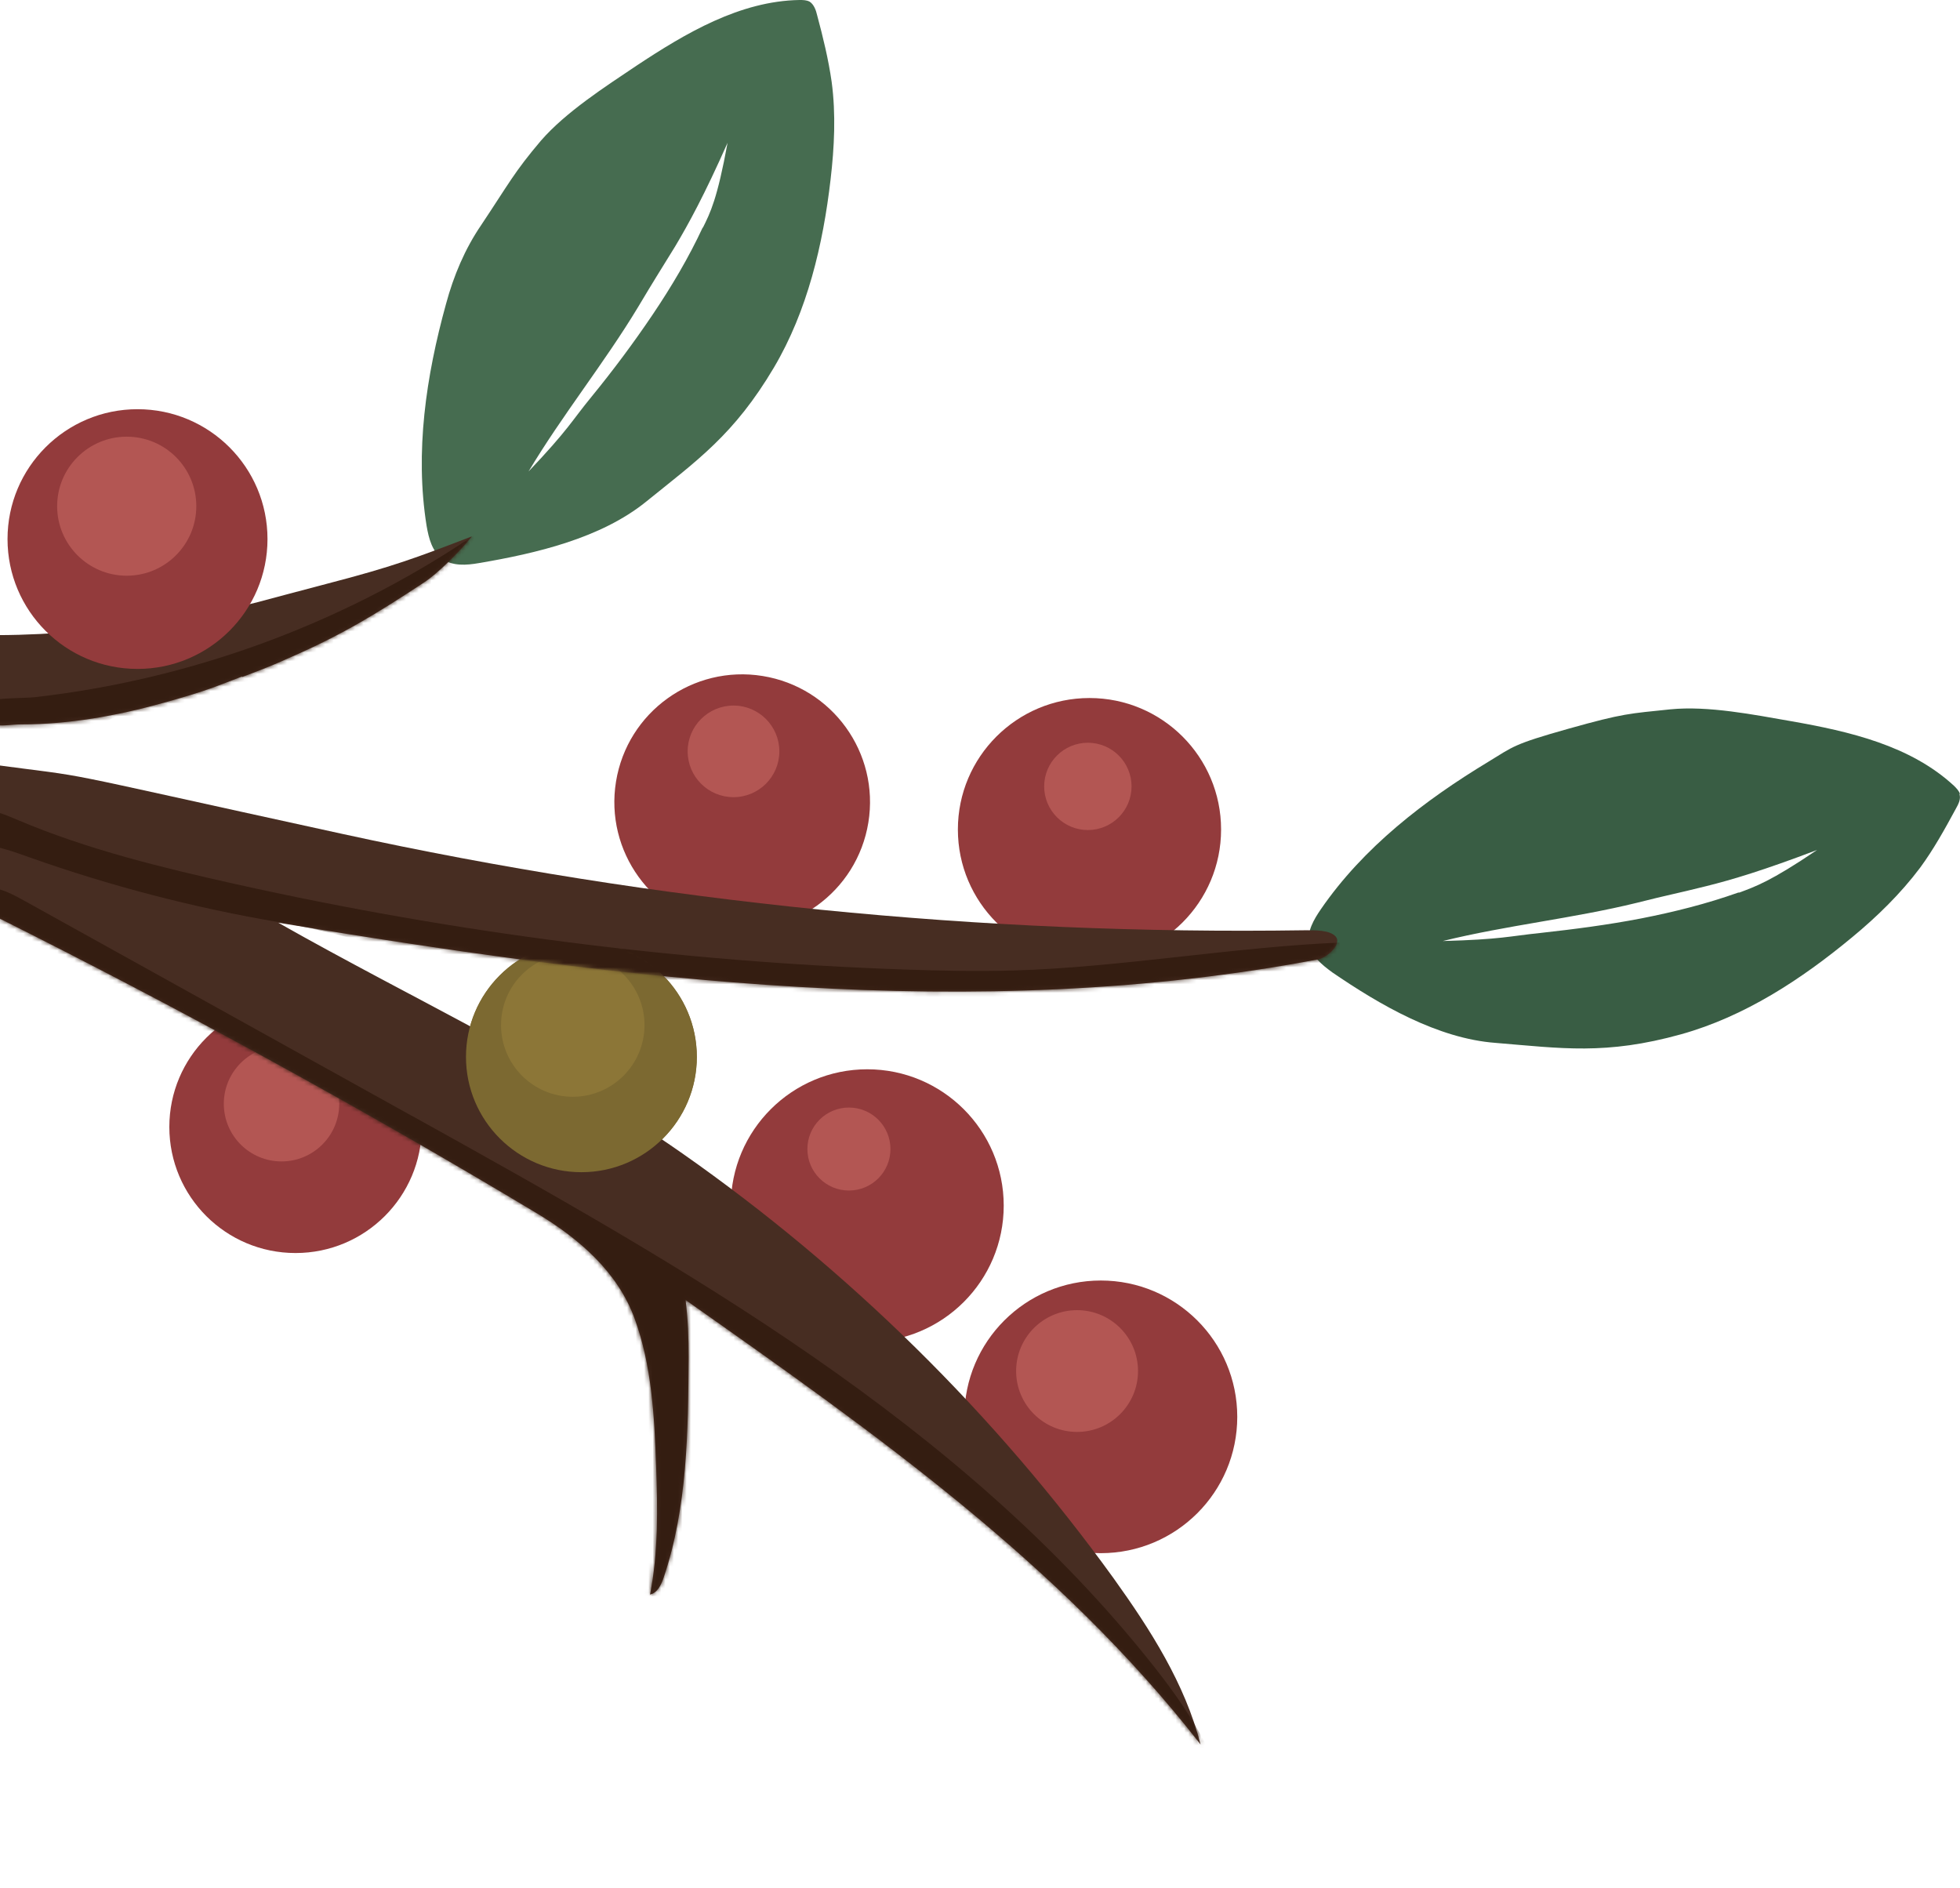 <svg width="461" height="444" viewBox="0 0 461 444" fill="none" xmlns="http://www.w3.org/2000/svg">
<g clip-path="url(#clip0_629_4041)">
<path d="M460.999 186.725C460.746 185.965 460.111 185.331 459.604 184.824C449.328 175.319 434.993 172.024 421.292 169.616C412.539 168.096 401.756 165.941 392.876 166.828C383.235 167.842 381.966 167.716 368.9 171.391C355.833 175.066 355.96 175.573 350.125 179.121C335.028 188.246 320.693 199.271 310.671 213.845C309.022 216.253 307.373 219.041 307.881 221.956C308.388 224.871 310.925 226.899 313.335 228.673C324.626 236.403 338.2 244.261 351.774 245.275C367.251 246.542 377.653 248.189 395.413 243.247C410.383 239.065 423.703 230.32 435.628 220.435C441.463 215.62 447.045 210.17 451.612 204.087C454.783 199.778 457.447 194.963 459.984 190.274C460.619 189.133 461.253 187.992 460.873 186.725H460.999ZM408.86 209.917C401.376 212.578 393.764 214.479 386.026 216C378.16 217.521 370.295 218.534 362.303 219.422C354.945 220.182 353.169 220.942 339.342 221.322C354.184 217.647 370.041 216 385.011 212.325C392.495 210.424 393.764 210.297 401.376 208.396C407.465 206.875 414.696 204.721 427.382 199.905C416.345 207.382 412.793 208.523 409.114 209.917H408.86Z" fill="#395D44"/>
<path d="M195.611 19.263C194.85 13.94 193.581 8.744 192.186 3.548C191.932 2.408 191.424 1.014 190.41 0.38C189.648 0 188.887 0 187.999 0C174.045 0.253 161.359 7.731 149.688 15.461C142.33 20.404 133.069 26.36 127.234 33.077C120.891 40.554 119.749 43.088 113.152 52.973C109.347 58.549 106.683 64.886 104.907 71.476C100.213 88.458 97.549 106.327 100.34 123.689C100.847 126.604 101.608 129.645 104.019 131.419C106.429 133.194 109.727 132.94 112.645 132.433C126.092 130.152 141.315 126.604 151.971 117.986C164.023 108.228 172.649 102.271 182.037 86.43C189.902 73.123 193.581 57.536 195.357 42.201C196.245 34.597 196.626 26.867 195.611 19.263ZM165.291 53.48C161.993 60.577 157.934 67.421 153.494 74.011C149.054 80.6 144.233 87.064 139.159 93.274C134.465 98.976 133.83 100.877 124.316 110.889C132.181 97.709 142.203 85.29 150.068 72.236C154.001 65.646 154.762 64.506 158.822 57.916C161.993 52.593 165.672 45.876 171.127 33.584C168.717 46.764 167.068 50.059 165.291 53.607V53.48Z" fill="#466C50"/>
<path d="M56.954 159.224C60.633 157.83 64.311 156.436 67.864 154.789C80.423 149.339 88.288 144.523 99.832 136.92C102.75 135.019 107.951 129.949 110.996 126.147C97.802 131.217 92.474 133.244 76.871 137.3C61.267 141.355 58.349 142.496 48.962 144.143C44.014 145.03 39.067 145.917 34.119 146.678C21.053 148.579 7.732 149.593 -5.461 149.339C-5.207 154.789 -5.968 161.379 -4.7 166.701C-3.431 172.024 1.009 170.376 4.815 170.376C16.232 170.376 27.522 168.349 38.432 165.307C49.342 162.266 50.864 161.379 56.954 159.097V159.224Z" fill="#472D22"/>
<mask id="mask0_629_4041" style="mask-type:luminance" maskUnits="userSpaceOnUse" x="-6" y="126" width="117" height="45">
<path d="M56.954 159.224C60.633 157.83 64.311 156.436 67.864 154.789C80.423 149.339 88.288 144.523 99.832 136.92C102.75 135.019 107.951 129.949 110.996 126.147C97.802 131.217 92.474 133.244 76.871 137.3C61.267 141.355 58.349 142.496 48.962 144.143C44.014 145.03 39.067 145.917 34.119 146.678C21.053 148.579 7.732 149.593 -5.461 149.339C-5.207 154.789 -5.968 161.379 -4.7 166.701C-3.431 172.024 1.009 170.376 4.815 170.376C16.232 170.376 27.522 168.349 38.432 165.307C49.342 162.266 50.864 161.379 56.954 159.097V159.224Z" fill="white"/>
</mask>
<g mask="url(#mask0_629_4041)">
<path d="M112.899 124.931C103.867 138.44 91.575 149.795 77.227 157.45C62.892 165.117 46.527 169.033 30.276 168.399C29.477 168.374 28.678 168.323 27.891 168.475C26.876 168.665 25.95 169.16 25.037 169.654C16.778 174.115 7.594 178.994 -1.502 176.687C-3.925 176.066 -6.335 174.85 -7.68 172.759C-13.845 163.191 3.496 164.496 8.101 163.976C17.222 162.95 26.293 161.366 35.224 159.249C52.92 155.067 70.123 148.807 86.361 140.62C95.545 135.994 104.425 130.748 112.887 124.931H112.899Z" fill="#341D11"/>
</g>
<path d="M258.914 365.288C276.639 365.288 291.009 350.933 291.009 333.225C291.009 315.517 276.639 301.162 258.914 301.162C241.188 301.162 226.818 315.517 226.818 333.225C226.818 350.933 241.188 365.288 258.914 365.288Z" fill="#933B3C"/>
<path d="M203.984 315.609C221.71 315.609 236.079 301.254 236.079 283.546C236.079 265.838 221.71 251.483 203.984 251.483C186.258 251.483 171.889 265.838 171.889 283.546C171.889 301.254 186.258 315.609 203.984 315.609Z" fill="#933B3C"/>
<path d="M256.25 226.011C273.346 226.011 287.204 212.167 287.204 195.089C287.204 178.011 273.346 164.167 256.25 164.167C239.155 164.167 225.297 178.011 225.297 195.089C225.297 212.167 239.155 226.011 256.25 226.011Z" fill="#933B3C"/>
<path d="M204.242 193.447C206.902 177.074 195.772 161.646 179.382 158.988C162.992 156.33 147.548 167.449 144.888 183.823C142.227 200.196 153.357 215.624 169.747 218.282C186.138 220.94 201.581 209.821 204.242 193.447Z" fill="#933B3C"/>
<path d="M69.513 294.698C85.908 294.698 99.198 281.422 99.198 265.044C99.198 248.666 85.908 235.389 69.513 235.389C53.119 235.389 39.828 248.666 39.828 265.044C39.828 281.422 53.119 294.698 69.513 294.698Z" fill="#933B3C"/>
<path d="M32.343 157.323C49.228 157.323 62.916 143.649 62.916 126.781C62.916 109.913 49.228 96.239 32.343 96.239C15.457 96.239 1.77 109.913 1.77 126.781C1.77 143.649 15.457 157.323 32.343 157.323Z" fill="#933B3C"/>
<path d="M29.806 135.399C38.844 135.399 46.171 128.079 46.171 119.05C46.171 110.021 38.844 102.702 29.806 102.702C20.768 102.702 13.441 110.021 13.441 119.05C13.441 128.079 20.768 135.399 29.806 135.399Z" fill="#B35653"/>
<path d="M66.215 273.154C73.711 273.154 79.788 267.083 79.788 259.594C79.788 252.105 73.711 246.034 66.215 246.034C58.718 246.034 52.641 252.105 52.641 259.594C52.641 267.083 58.718 273.154 66.215 273.154Z" fill="#B35653"/>
<path d="M136.747 275.69C151.741 275.69 163.895 263.548 163.895 248.57C163.895 233.591 151.741 221.449 136.747 221.449C121.754 221.449 109.6 233.591 109.6 248.57C109.6 263.548 121.754 275.69 136.747 275.69Z" fill="#7C6931"/>
<path d="M134.718 257.948C144.036 257.948 151.59 250.401 151.59 241.092C151.59 231.784 144.036 224.237 134.718 224.237C125.4 224.237 117.846 231.784 117.846 241.092C117.846 250.401 125.4 257.948 134.718 257.948Z" fill="#8C7637"/>
<path d="M161.232 305.725C205.505 336.9 249.145 367.569 282.382 410.277C278.703 395.957 270.584 383.284 261.958 371.244C234.049 332.592 199.543 298.628 160.47 271.254C130.405 250.217 97.421 235.136 65.453 217.013C146.516 230.447 229.228 240.965 310.037 225.631C312.308 225.149 315.594 221.956 314.198 220.308C312.803 218.661 309.149 218.788 306.866 218.788C230.877 219.928 154.762 212.324 80.422 196.103C6.083 179.881 25.112 183.43 -3.178 179.628C-2.417 191.667 -2.163 203.2 -1.402 215.239V215.366C41.984 237.037 84.609 260.355 126.218 285.321C136.24 291.328 145.273 299.16 149.269 310.122C153.265 321.084 153.912 332.959 154.318 344.631C154.673 354.782 154.863 365.047 152.884 375.021C154.622 374.641 155.51 372.74 156.081 371.067C161.688 354.529 161.853 336.71 161.967 319.247C161.993 314.951 161.802 309.995 161.244 305.737L161.232 305.725Z" fill="#472D22"/>
<mask id="mask1_629_4041" style="mask-type:luminance" maskUnits="userSpaceOnUse" x="-4" y="179" width="319" height="232">
<path d="M161.232 305.725C205.505 336.9 249.145 367.569 282.382 410.277C278.703 395.957 270.584 383.284 261.958 371.244C234.049 332.592 199.543 298.628 160.47 271.254C130.405 250.217 97.421 235.136 65.453 217.013C146.516 230.447 229.228 240.965 310.037 225.631C312.308 225.149 315.594 221.956 314.198 220.308C312.803 218.661 309.149 218.788 306.866 218.788C230.877 219.928 154.762 212.324 80.422 196.103C6.083 179.881 25.112 183.43 -3.178 179.628C-2.417 191.667 -2.163 203.2 -1.402 215.239V215.366C41.984 237.037 84.609 260.355 126.218 285.321C136.24 291.328 145.273 299.16 149.269 310.122C153.265 321.084 153.912 332.959 154.318 344.631C154.673 354.782 154.863 365.047 152.884 375.021C154.622 374.641 155.51 372.74 156.081 371.067C161.688 354.529 161.853 336.71 161.967 319.247C161.993 314.951 161.802 309.995 161.244 305.737L161.232 305.725Z" fill="white"/>
</mask>
<g mask="url(#mask1_629_4041)">
<path d="M96.939 262.459C160.699 297.855 226.196 334.695 271.383 391.901C281.101 404.207 290.12 418.439 289.905 434.102C289.879 435.889 289.702 437.752 288.725 439.248C287.266 441.453 284.45 442.264 281.849 442.758C268.808 445.204 255.374 443.671 242.282 441.491C215.527 437.055 188.976 429.946 164.873 417.513C142.482 405.968 122.641 390.076 103.485 373.715C81.564 354.997 60.163 335.392 42.606 312.53C25.569 290.352 12.388 265.234 3.698 238.671C1.529 232.031 -0.361 225.289 -1.96 218.496C-4.256 208.776 -3.926 206.482 5.538 211.741C19.885 219.713 34.233 227.671 48.581 235.63C64.692 244.577 80.816 253.524 96.927 262.471L96.939 262.459Z" fill="#341D11"/>
<path d="M-3.52 198.764C0.07 199.144 3.483 200.411 6.883 201.615C26.051 208.421 45.828 213.553 65.897 216.937C103.422 223.248 137.357 244.121 174.641 251.75C186.109 254.094 197.742 255.843 209.439 255.805C224.408 255.755 239.2 252.789 253.877 249.824C271.701 246.224 289.918 242.486 305.534 233.184C309.53 230.801 316.178 226.188 315.049 221.689C290.26 222.729 263.29 227.532 238.489 228.241C229.85 228.482 221.198 228.317 212.559 228.013C159.76 226.163 107.127 219.446 55.559 207.965C38.395 204.137 20.469 199.778 4.282 192.896C1.085 191.54 -2.277 190.07 -5.727 190.476C-6.932 193.834 -5.245 195.634 -3.532 198.764H-3.52Z" fill="#341D11"/>
</g>
<mask id="mask2_629_4041" style="mask-type:luminance" maskUnits="userSpaceOnUse" x="107" y="218" width="60" height="61">
<path d="M107.062 218.914V278.224H166.433V218.914H107.062ZM120.256 225.504C125.076 222.082 130.785 220.181 136.748 220.181C142.71 220.181 152.732 223.73 158.187 229.94C145.501 228.672 132.942 227.278 120.256 225.504Z" fill="white"/>
</mask>
<g mask="url(#mask2_629_4041)">
<path d="M136.747 275.689C151.741 275.689 163.895 263.547 163.895 248.569C163.895 233.59 151.741 221.448 136.747 221.448C121.754 221.448 109.6 233.59 109.6 248.569C109.6 263.547 121.754 275.689 136.747 275.689Z" fill="#7C6931"/>
<path d="M134.718 257.947C144.036 257.947 151.59 250.4 151.59 241.091C151.59 231.783 144.036 224.236 134.718 224.236C125.4 224.236 117.846 231.783 117.846 241.091C117.846 250.4 125.4 257.947 134.718 257.947Z" fill="#8C7637"/>
</g>
<path d="M199.671 279.998C205.065 279.998 209.439 275.629 209.439 270.24C209.439 264.85 205.065 260.481 199.671 260.481C194.276 260.481 189.902 264.85 189.902 270.24C189.902 275.629 194.276 279.998 199.671 279.998Z" fill="#B35653"/>
<path d="M172.523 187.485C178.479 187.485 183.306 182.662 183.306 176.713C183.306 170.763 178.479 165.94 172.523 165.94C166.568 165.94 161.74 170.763 161.74 176.713C161.74 182.662 166.568 187.485 172.523 187.485Z" fill="#B35653"/>
<path d="M255.869 195.216C261.544 195.216 266.145 190.62 266.145 184.951C266.145 179.281 261.544 174.686 255.869 174.686C250.194 174.686 245.594 179.281 245.594 184.951C245.594 190.62 250.194 195.216 255.869 195.216Z" fill="#B35653"/>
<path d="M253.331 336.774C261.248 336.774 267.666 330.362 267.666 322.453C267.666 314.544 261.248 308.133 253.331 308.133C245.414 308.133 238.996 314.544 238.996 322.453C238.996 330.362 245.414 336.774 253.331 336.774Z" fill="#B35653"/>
</g>
<defs>
<clipPath id="clip0_629_4041">
<rect width="470" height="444" fill="white" transform="translate(-9)"/>
</clipPath>
</defs>
</svg>
